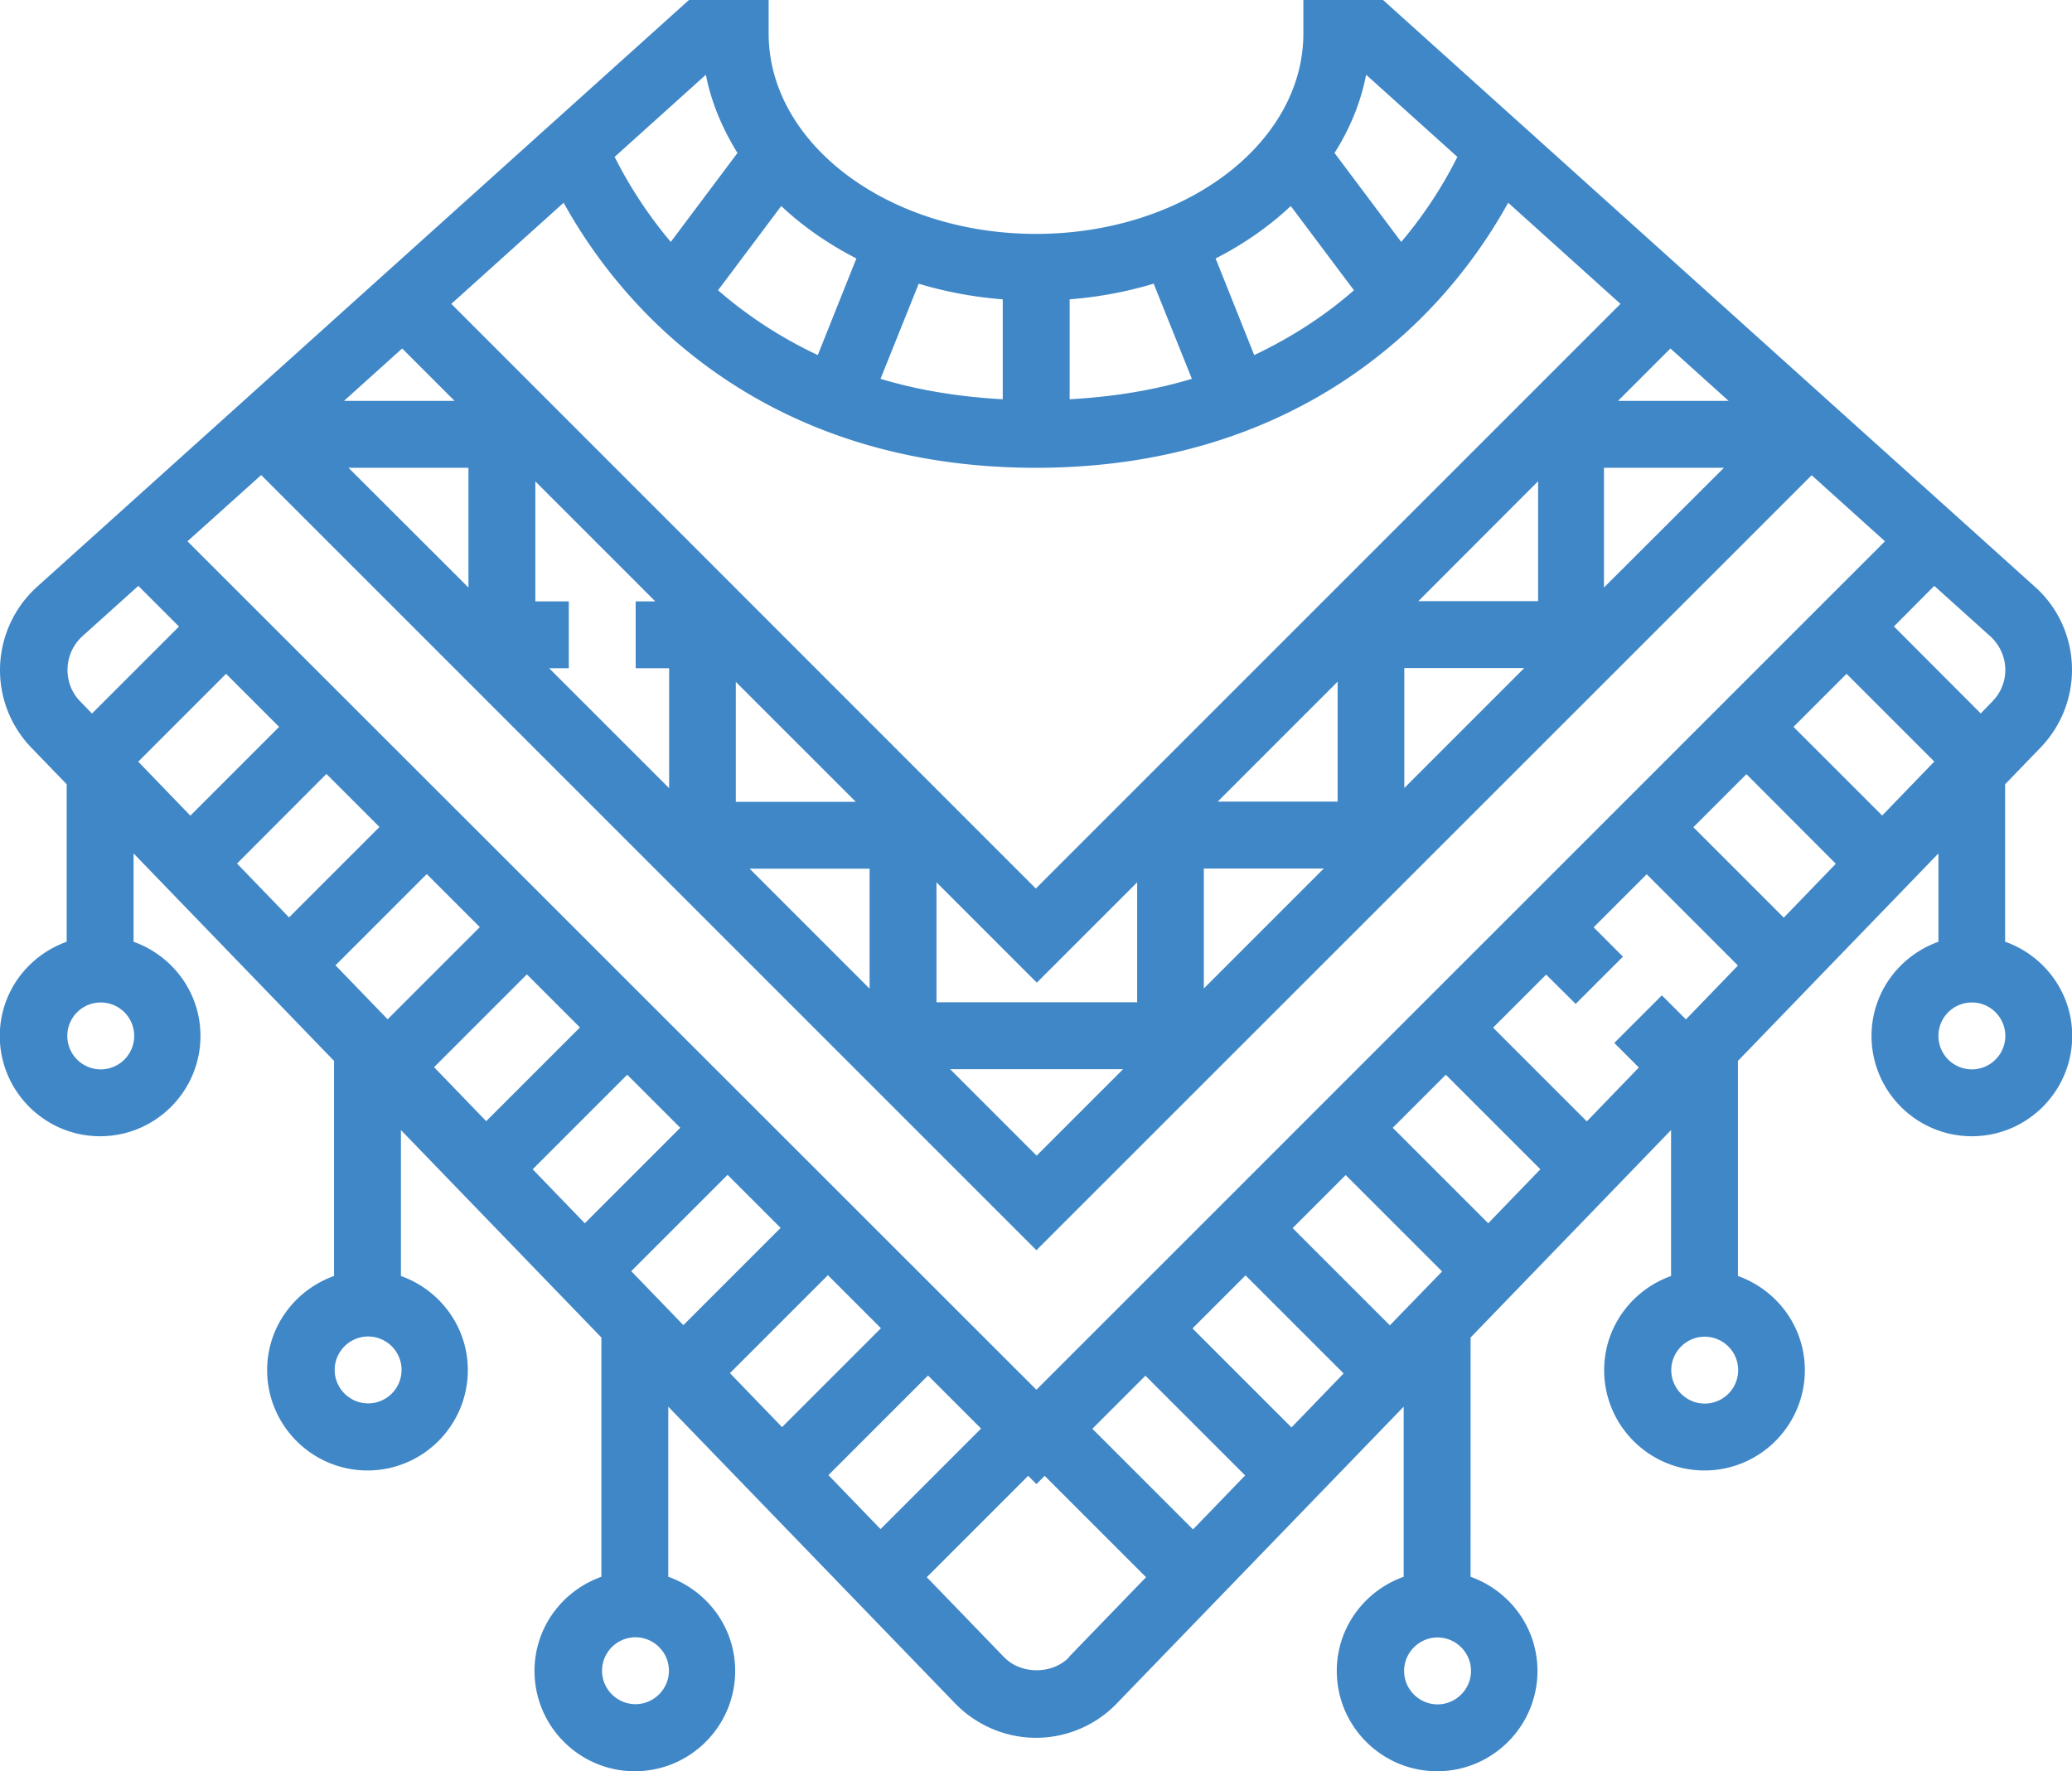 <svg data-name="Layer 2" xmlns="http://www.w3.org/2000/svg" viewBox="0 0 100.36 85.8"><path fill="#4087c7" class="cifra-icon-img" d="M95.51 51.8a1.62 1.62 0 1 1 0-3.24 1.62 1.62 0 0 1 0 3.24m-3.78-21.45 1.96-1.97 2.71 2.44c.46.42.73 1.01.73 1.63 0 .57-.22 1.11-.62 1.52l-.57.59-4.21-4.22Zm-.56 9.16-4.3-4.3 2.57-2.57 4.25 4.25-2.52 2.61Zm-4.77 4.94-4.38-4.38 2.57-2.57 4.33 4.34-2.52 2.61Zm-3.83 23.54c-.89 0-1.62-.73-1.62-1.62s.73-1.62 1.62-1.62a1.62 1.62 0 1 1 0 3.24m-2.09-19.76-2.29 2.29 1.19 1.19-2.52 2.61-4.54-4.54 2.57-2.57 1.43 1.42 2.29-2.29-1.42-1.42 2.57-2.57 4.42 4.42-2.52 2.61-1.15-1.15Zm-8.39 11.03-4.63-4.63 2.57-2.57 4.58 4.58-2.52 2.61Zm-2.46 23.3c-.89 0-1.62-.73-1.62-1.62s.73-1.62 1.62-1.62 1.62.73 1.62 1.62-.73 1.62-1.62 1.62M67.32 64.2l-4.71-4.71 2.57-2.57 4.67 4.67-2.53 2.61Zm-4.77 4.94-4.79-4.79 2.57-2.57 4.75 4.75-2.52 2.61Zm-4.77 4.94-4.87-4.87 2.57-2.57 4.83 4.83-2.52 2.61Zm-5.99 6.19c-.82.85-2.34.85-3.16 0l-3.74-3.87 4.91-4.91.4.4.4-.4 4.91 4.91-3.74 3.87Zm-11.67-8.81 4.83-4.83 2.57 2.57-4.87 4.87-2.52-2.61Zm-4.77-4.94 4.75-4.75 2.57 2.57-4.79 4.79-2.52-2.61Zm-4.78-4.94 4.67-4.67 2.57 2.57-4.71 4.71-2.52-2.61Zm.21 20.97c-.89 0-1.62-.73-1.62-1.62s.73-1.62 1.62-1.62 1.62.73 1.62 1.62-.73 1.62-1.62 1.62m-2.46-23.3-2.52-2.61 4.58-4.58 2.57 2.57-4.63 4.63Zm-7.3-7.55 4.5-4.5 2.57 2.57-4.54 4.54-2.52-2.61Zm-2.25-2.33-2.52-2.61 4.42-4.42 2.57 2.57-4.46 4.46Zm-.94 18.61c-.89 0-1.62-.73-1.62-1.62s.73-1.62 1.62-1.62a1.62 1.62 0 1 1 0 3.24M14 44.44l-2.52-2.61 4.33-4.34 2.57 2.57L14 44.44Zm-7.3-7.55 4.25-4.25 2.57 2.57-4.3 4.3L6.7 36.9Zm-2.25-2.33-.57-.59c-.4-.41-.61-.95-.61-1.52 0-.62.26-1.21.72-1.63l2.71-2.44 1.97 1.97-4.21 4.21Zm.43 17.24a1.62 1.62 0 1 1 0-3.24 1.62 1.62 0 0 1 0 3.24m7.78-28.78L50.2 60.56l37.55-37.54 3.55 3.2-41.1 41.1-41.12-41.1 3.56-3.2Zm10.03-.36v5.8l-5.81-5.8h5.81Zm-3.21-5.78 2.54 2.54h-5.36l2.82-2.54Zm6.45 12.25v-5.81l5.81 5.81h-.95v3.24h1.62v5.81l-5.81-5.81h.95v-3.24h-1.62Zm9.71 9.71v-5.81l5.81 5.81h-5.81Zm6.48 3.24v5.81l-5.81-5.81h5.81Zm12.28 9.71-4.19 4.19-4.19-4.19h8.37Zm-9.04-3.24v-5.81l4.86 4.86 4.86-4.86v5.81h-9.71Zm18.76-6.48-5.81 5.81v-5.81h5.81Zm-5.14-3.24 5.81-5.81v5.81h-5.81Zm14.85-6.47-5.81 5.81v-5.81h5.81Zm-5.13-3.24 5.8-5.81v5.81h-5.8ZM27.3 9.82a24.98 24.98 0 0 0 3.69 5.05c3.36 3.56 9.41 7.79 19.18 7.79S66 18.42 69.36 14.87c1.72-1.82 2.9-3.62 3.69-5.05l5.44 4.9-28.32 28.32-28.31-28.32 5.44-4.9Zm6.89-6.2c.26 1.34.8 2.61 1.53 3.79l-3.23 4.31a21.221 21.221 0 0 1-2.72-4.12l4.42-3.98Zm3.65 6.36c1.05.99 2.28 1.84 3.64 2.54l-1.87 4.68c-1.91-.9-3.51-1.99-4.83-3.14l3.06-4.08Zm6.65 3.76c1.29.39 2.66.65 4.08.76v4.84c-2.19-.12-4.17-.46-5.92-.99l1.85-4.61Zm7.31.76c1.42-.11 2.79-.37 4.08-.76l1.85 4.61c-1.76.53-3.73.87-5.92.99V14.5Zm10.72-4.52 3.06 4.08c-1.32 1.16-2.93 2.24-4.83 3.14l-1.87-4.68c1.37-.7 2.6-1.56 3.64-2.54m3.65-6.36 4.42 3.98c-.54 1.08-1.4 2.56-2.72 4.12l-3.23-4.31c.74-1.17 1.27-2.44 1.53-3.79M83.5 22.66l-5.81 5.8v-5.8h5.81Zm.23-3.24h-5.36l2.54-2.54 2.82 2.54Zm13.39 26.2v-7.63l1.71-1.77a5.43 5.43 0 0 0 1.53-3.77c0-1.54-.65-3.01-1.8-4.03L66.99 0h-3.86v1.62c0 5.36-5.81 9.71-12.95 9.71S37.23 6.97 37.23 1.62V0h-3.86L1.8 28.42A5.45 5.45 0 0 0 0 32.45c0 1.42.54 2.75 1.52 3.77l1.71 1.77v7.63c-1.88.67-3.24 2.45-3.24 4.56 0 2.68 2.18 4.86 4.86 4.86s4.86-2.18 4.86-4.86c0-2.11-1.36-3.89-3.24-4.56v-4.28l9.71 10.05v10.42c-1.88.67-3.24 2.45-3.24 4.56 0 2.68 2.18 4.86 4.86 4.86s4.86-2.18 4.86-4.86c0-2.11-1.36-3.89-3.24-4.56v-7.07l9.71 10.05v11.59c-1.88.67-3.24 2.45-3.24 4.56 0 2.68 2.18 4.86 4.86 4.86s4.86-2.18 4.86-4.86c0-2.11-1.36-3.89-3.24-4.56v-8.24l13.9 14.38c1.02 1.05 2.44 1.66 3.91 1.66s2.89-.6 3.91-1.66l13.9-14.38v8.24c-1.88.67-3.24 2.45-3.24 4.56 0 2.68 2.18 4.86 4.86 4.86s4.86-2.18 4.86-4.86c0-2.11-1.36-3.89-3.24-4.56V64.79l9.71-10.05v7.07c-1.88.67-3.24 2.45-3.24 4.56 0 2.68 2.18 4.86 4.86 4.86s4.86-2.18 4.86-4.86c0-2.11-1.36-3.89-3.24-4.56V51.39l9.71-10.05v4.28c-1.88.67-3.24 2.45-3.24 4.56 0 2.68 2.18 4.86 4.86 4.86s4.86-2.18 4.86-4.86c0-2.11-1.36-3.89-3.24-4.56" data-name="Layer 1"/></svg>